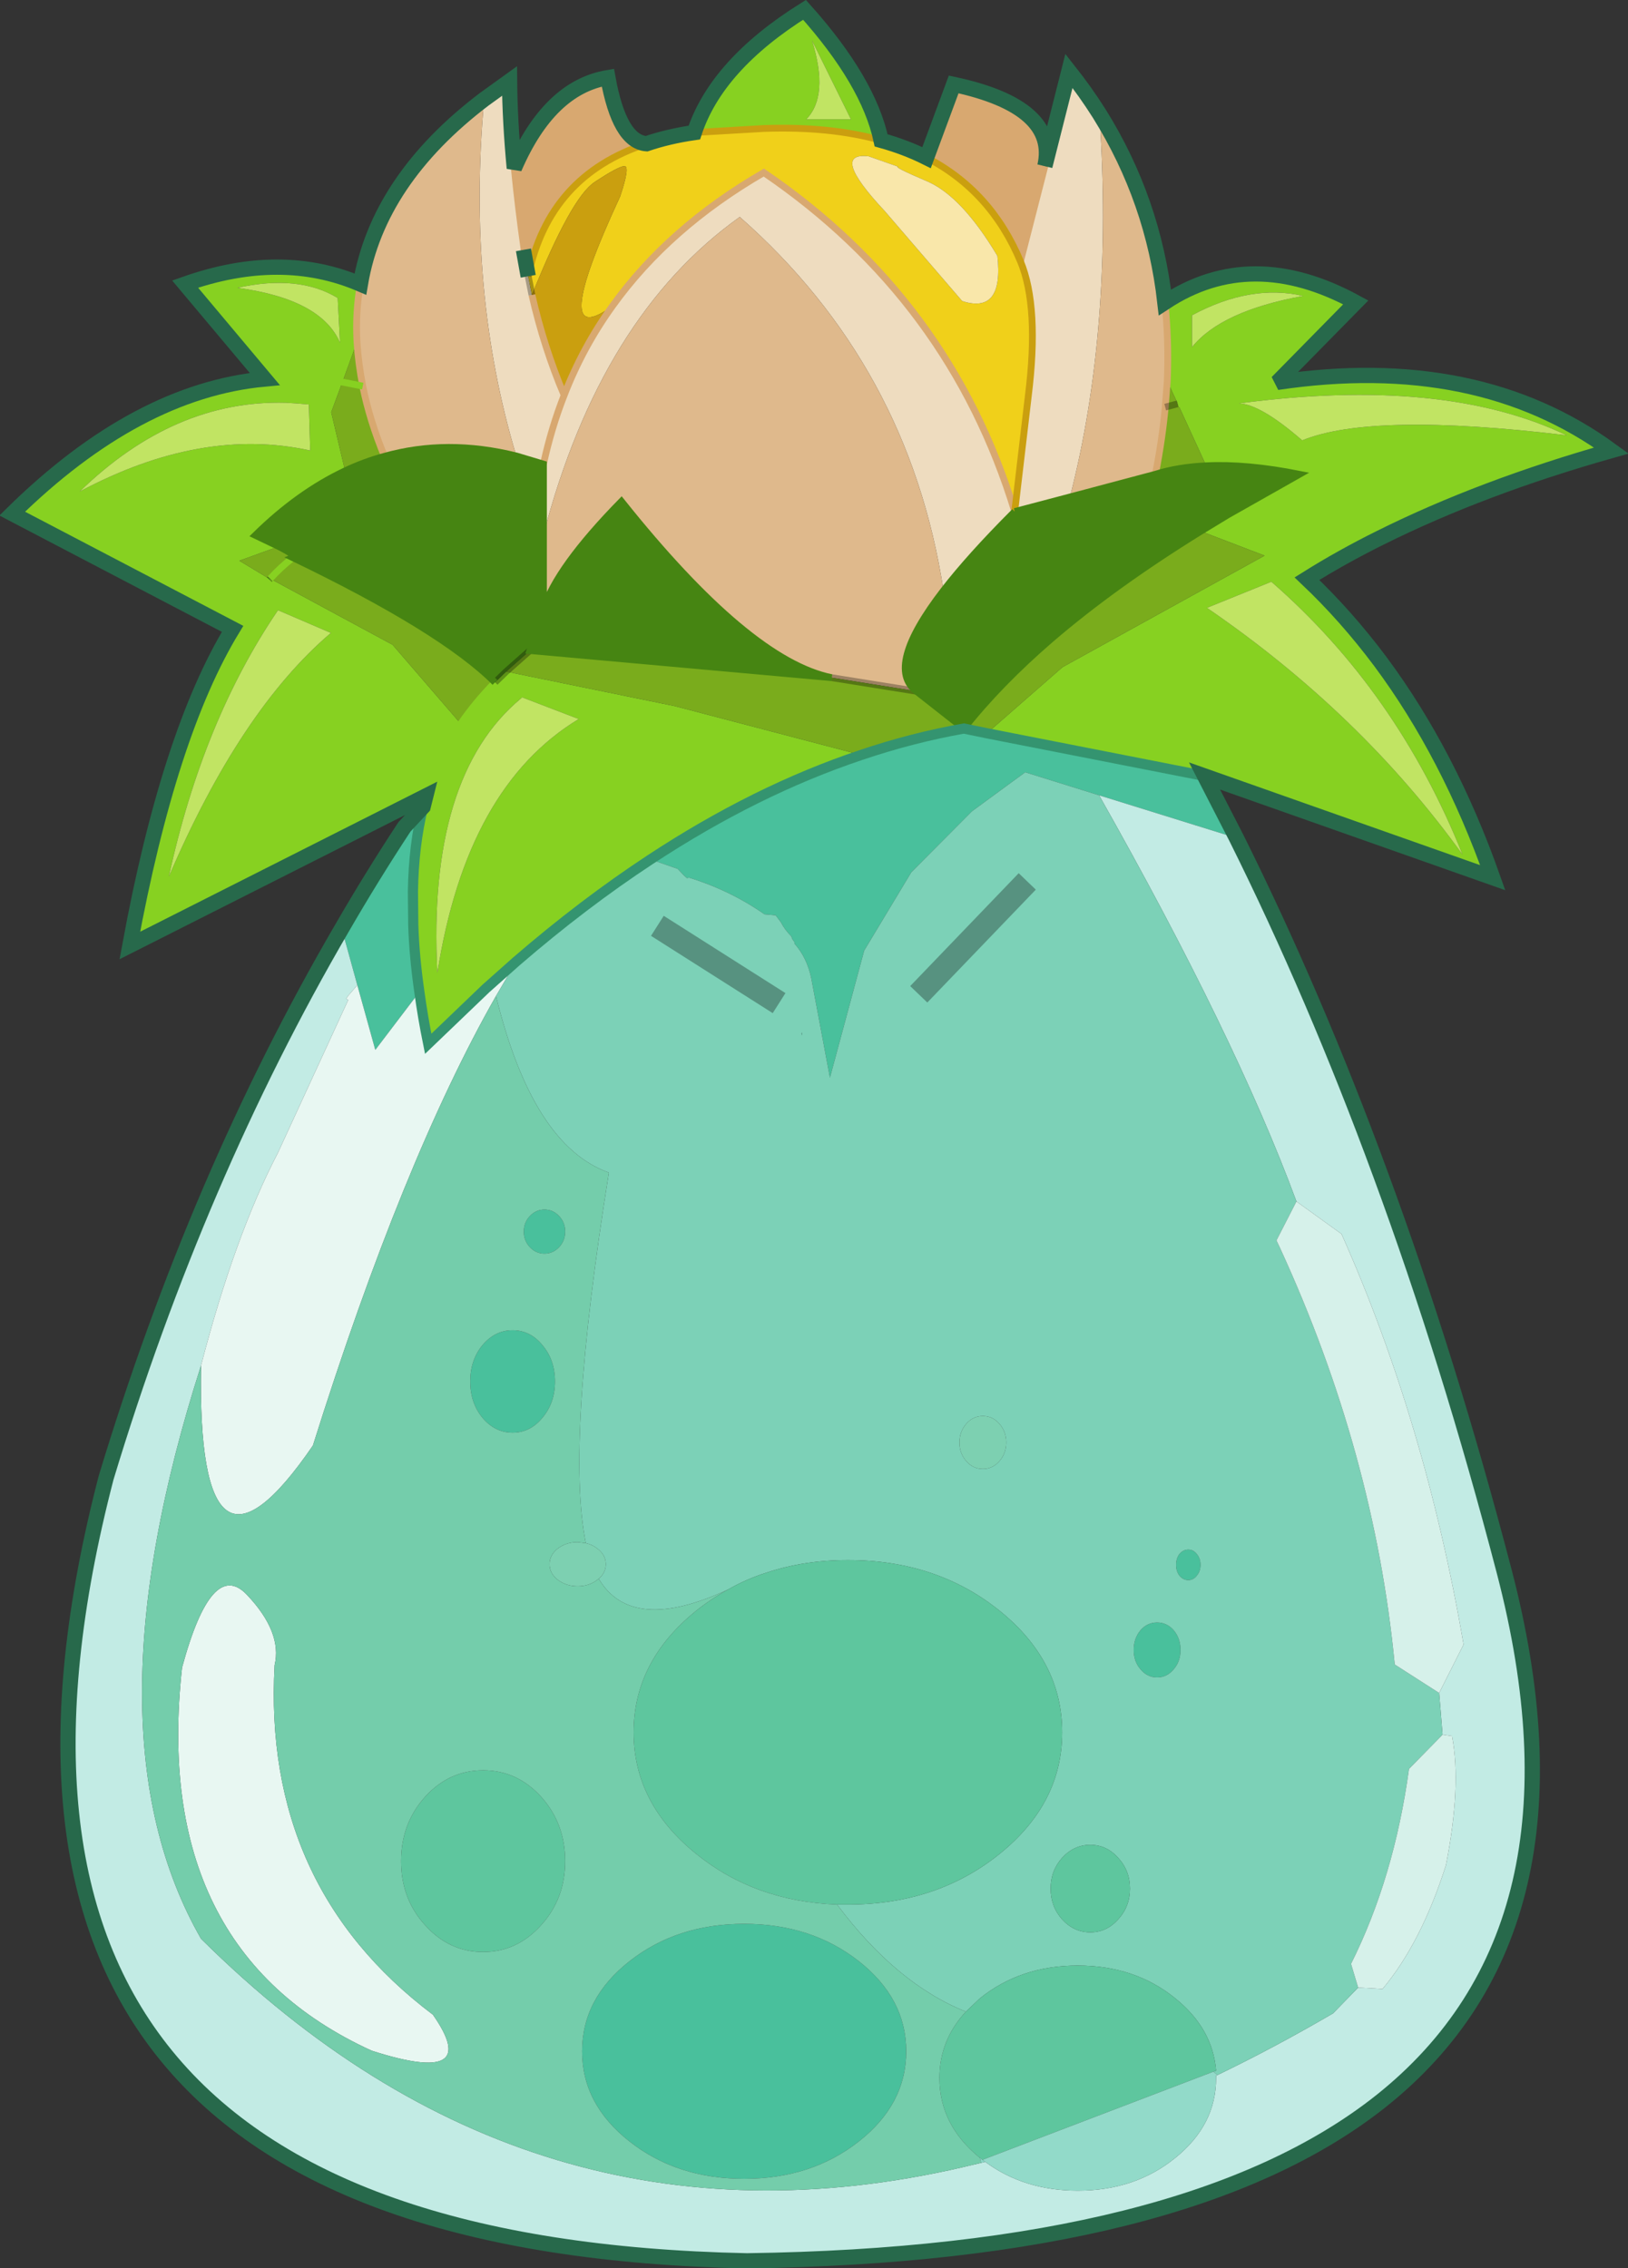 <?xml version="1.0" encoding="UTF-8" standalone="no"?>
<svg xmlns:ffdec="https://www.free-decompiler.com/flash" xmlns:xlink="http://www.w3.org/1999/xlink" ffdec:objectType="shape" height="334.55px" width="240.1px" xmlns="http://www.w3.org/2000/svg">
  <rect width="100%" height="100%" fill="#333333" stroke="none"/>
  <g transform="matrix(1.0, 0.0, 0.0, 1.0, 1.8, 167.45)">
    <path d="M152.3 -142.95 L155.85 -157.0 Q158.3 -153.9 160.35 -150.65 162.45 -119.2 156.0 -94.15 L147.85 -92.0 149.85 -109.0 Q151.5 -122.2 148.7 -128.9 L152.3 -142.95 M69.6 -152.8 L73.35 -155.5 Q73.4 -149.55 74.05 -142.65 74.6 -136.95 75.5 -130.6 L76.1 -126.7 76.65 -123.95 Q78.4 -116.25 81.4 -109.15 84.15 -116.25 88.55 -122.35 96.85 -133.9 110.85 -142.0 138.3 -123.3 147.85 -92.0 141.25 -85.4 137.35 -80.35 132.25 -113.5 107.3 -135.45 86.8 -120.85 78.35 -88.6 L78.35 -99.0 74.35 -100.2 Q67.05 -124.45 69.6 -152.8 M81.4 -109.15 Q79.5 -104.3 78.35 -99.0 79.5 -104.3 81.4 -109.15" fill="#eedcbf" fill-rule="evenodd" stroke="none"/>
    <path d="M170.0 -122.85 Q182.75 -131.25 198.15 -122.85 L186.55 -111.05 Q216.05 -115.45 235.85 -101.0 209.4 -93.5 190.95 -82.1 208.7 -65.3 218.35 -38.0 L175.85 -53.0 143.75 -59.3 154.9 -69.05 184.7 -85.5 175.3 -89.1 179.25 -91.5 189.85 -97.5 Q182.05 -99.05 176.1 -98.75 L171.9 -107.9 170.35 -111.25 Q170.6 -117.2 170.0 -122.85 M60.6 -48.45 L61.0 -50.05 17.35 -28.0 Q23.1 -59.25 32.5 -74.7 L0.0 -91.7 Q18.4 -109.8 37.25 -111.55 L25.5 -125.55 Q39.65 -130.55 51.35 -125.55 50.6 -121.4 50.85 -117.0 L48.7 -111.1 47.05 -106.65 49.1 -98.0 Q42.2 -94.75 35.85 -88.5 L39.3 -86.85 33.5 -84.75 37.55 -82.3 37.9 -81.95 37.95 -82.0 38.05 -82.1 56.1 -72.35 66.15 -60.7 Q68.3 -63.85 71.2 -66.8 L72.85 -68.4 97.75 -63.3 125.2 -56.1 Q109.65 -50.9 94.15 -40.7 84.25 -34.2 74.35 -25.65 L69.85 -21.65 61.35 -13.5 Q60.55 -17.45 60.05 -21.15 59.3 -26.35 59.15 -31.0 L59.1 -35.95 Q59.2 -42.75 60.6 -48.45 M100.6 -147.9 Q103.9 -157.9 116.85 -166.0 126.3 -155.45 128.15 -146.75 120.65 -148.85 110.85 -148.5 L100.6 -147.9 M117.95 -161.5 Q120.5 -153.3 117.1 -149.85 L123.7 -149.85 117.95 -161.5 M41.9 -107.95 L40.35 -108.05 Q23.9 -108.5 9.95 -94.95 27.95 -104.55 43.95 -101.0 L43.75 -107.8 41.9 -107.95 M37.25 -111.55 L48.7 -111.1 37.25 -111.55 M48.35 -116.9 L48.0 -123.5 Q42.25 -127.0 33.2 -125.0 45.55 -123.35 48.35 -116.9 M61.0 -50.05 Q62.6 -55.55 66.15 -60.7 62.6 -55.55 61.0 -50.05 M75.05 -64.45 Q61.2 -52.95 62.7 -23.95 67.0 -51.4 83.55 -61.4 L75.2 -64.6 75.05 -64.45 M32.5 -74.7 Q35.05 -78.9 37.9 -81.95 35.05 -78.9 32.5 -74.7 M39.2 -77.45 Q28.1 -61.15 23.1 -38.15 33.65 -62.75 47.0 -74.1 L39.2 -77.45 M174.0 -116.25 Q178.3 -121.6 190.4 -123.8 182.65 -125.6 174.0 -120.95 L174.0 -116.25 M186.55 -111.05 Q179.5 -110.05 171.9 -107.9 179.5 -110.05 186.55 -111.05 M190.25 -102.5 Q200.5 -106.7 229.25 -103.25 211.1 -111.95 180.9 -107.95 184.1 -107.85 190.25 -102.5 M190.95 -82.1 Q185.5 -87.3 179.25 -91.5 185.5 -87.3 190.95 -82.1 M185.7 -81.65 L176.2 -77.8 Q198.85 -62.3 213.9 -41.4 204.25 -65.5 185.7 -81.65" fill="#87d121" fill-rule="evenodd" stroke="none"/>
    <path d="M117.95 -161.5 L123.7 -149.85 117.1 -149.85 Q120.5 -153.3 117.95 -161.5 M41.9 -107.95 L43.75 -107.8 43.95 -101.0 Q27.95 -104.55 9.95 -94.95 23.9 -108.5 40.35 -108.05 L41.9 -107.95 M48.35 -116.9 Q45.55 -123.35 33.2 -125.0 42.25 -127.0 48.0 -123.5 L48.35 -116.9 M75.05 -64.45 L75.2 -64.6 83.55 -61.4 Q67.0 -51.4 62.7 -23.95 61.2 -52.95 75.05 -64.45 M39.2 -77.45 L47.0 -74.1 Q33.65 -62.75 23.1 -38.15 28.1 -61.15 39.2 -77.45 M174.0 -116.25 L174.0 -120.95 Q182.65 -125.6 190.4 -123.8 178.3 -121.6 174.0 -116.25 M190.25 -102.5 Q184.1 -107.85 180.9 -107.95 211.1 -111.95 229.25 -103.25 200.5 -106.7 190.25 -102.5 M185.7 -81.65 Q204.25 -65.5 213.9 -41.4 198.85 -62.3 176.2 -77.8 L185.7 -81.65" fill="#c1e463" fill-rule="evenodd" stroke="none"/>
    <path d="M93.55 -146.25 Q96.8 -147.35 100.6 -147.9 L110.85 -148.5 Q120.65 -148.85 128.15 -146.75 131.75 -145.75 134.85 -144.2 144.35 -139.3 148.7 -128.9 151.5 -122.2 149.85 -109.0 L147.85 -92.0 Q138.3 -123.3 110.85 -142.0 96.85 -133.9 88.55 -122.35 78.85 -115.2 89.65 -138.45 91.2 -143.05 90.25 -142.95 89.3 -142.85 85.9 -140.6 82.45 -138.35 76.65 -123.95 L76.1 -126.7 Q79.15 -141.55 93.55 -146.25 M126.3 -144.4 Q120.5 -145.05 128.7 -136.3 L140.1 -123.05 Q146.25 -121.05 145.3 -129.7 140.05 -138.5 134.95 -140.7 129.8 -142.9 130.7 -142.85 L126.3 -144.4" fill="#f0d01a" fill-rule="evenodd" stroke="none"/>
    <path d="M88.55 -122.35 Q84.15 -116.25 81.4 -109.15 78.4 -116.25 76.65 -123.95 82.45 -138.35 85.9 -140.6 89.3 -142.85 90.25 -142.95 91.2 -143.05 89.65 -138.45 78.85 -115.2 88.55 -122.35" fill="#ca9f0f" fill-rule="evenodd" stroke="none"/>
    <path d="M74.05 -142.65 Q79.2 -154.55 87.85 -156.0 89.55 -146.55 93.55 -146.25 79.15 -141.55 76.1 -126.7 L75.5 -130.6 Q74.6 -136.95 74.05 -142.65 M134.85 -144.2 L138.85 -155.0 Q154.3 -151.7 152.3 -142.95 L148.7 -128.9 Q144.35 -139.3 134.85 -144.2" fill="#d8a870" fill-rule="evenodd" stroke="none"/>
    <path d="M126.3 -144.4 L130.7 -142.85 Q129.8 -142.9 134.95 -140.7 140.05 -138.5 145.3 -129.7 146.25 -121.05 140.1 -123.05 L128.7 -136.3 Q120.5 -145.05 126.3 -144.4" fill="#f9e7aa" fill-rule="evenodd" stroke="none"/>
    <path d="M160.35 -150.65 Q168.3 -137.9 170.0 -122.85 170.6 -117.2 170.35 -111.25 L170.05 -107.4 Q169.6 -102.55 168.6 -97.5 L156.0 -94.15 Q162.45 -119.2 160.35 -150.65 M51.35 -125.55 Q53.95 -140.9 69.6 -152.8 67.05 -124.45 74.35 -100.2 64.15 -102.75 54.9 -100.15 52.7 -105.5 51.7 -110.5 51.05 -113.85 50.85 -117.0 50.6 -121.4 51.35 -125.55 M137.35 -80.35 Q128.65 -69.05 133.35 -65.5 L120.85 -67.5 Q108.6 -70.0 89.85 -93.5 80.25 -83.7 78.35 -77.55 L78.35 -88.6 Q86.8 -120.85 107.3 -135.45 132.25 -113.5 137.35 -80.35" fill="#dfb98c" fill-rule="evenodd" stroke="none"/>
    <path d="M133.35 -65.5 L140.35 -60.0 Q145.55 -66.6 153.2 -73.2 162.45 -81.15 175.3 -89.1 L184.7 -85.5 154.9 -69.05 143.75 -59.3 140.35 -60.0 Q132.75 -58.65 125.2 -56.1 L97.75 -63.3 72.85 -68.4 76.35 -71.5 120.85 -67.5 133.35 -65.5 M176.1 -98.75 Q171.9 -98.55 168.6 -97.5 169.6 -102.55 170.05 -107.4 L170.35 -111.25 171.9 -107.9 170.05 -107.4 171.9 -107.9 176.1 -98.75 M49.1 -98.0 L47.05 -106.65 48.7 -111.1 51.7 -110.5 48.7 -111.1 50.85 -117.0 Q51.05 -113.85 51.7 -110.5 52.7 -105.5 54.9 -100.15 51.95 -99.35 49.1 -98.0 M71.2 -66.8 Q68.3 -63.85 66.15 -60.7 L56.1 -72.35 38.05 -82.1 Q39.65 -83.85 41.4 -85.2 39.65 -83.85 38.05 -82.1 L37.55 -82.3 33.5 -84.75 39.3 -86.85 Q42.05 -85.45 41.4 -85.2 63.4 -74.6 71.2 -66.8" fill="#7aac1c" fill-rule="evenodd" stroke="none"/>
    <path d="M147.85 -92.0 L156.0 -94.15 168.6 -97.5 Q171.9 -98.55 176.1 -98.75 182.05 -99.05 189.85 -97.5 L179.25 -91.5 175.3 -89.1 Q162.45 -81.15 153.2 -73.2 145.55 -66.6 140.35 -60.0 L133.35 -65.5 Q128.65 -69.05 137.35 -80.35 141.25 -85.4 147.85 -92.0 M49.1 -98.0 Q51.95 -99.35 54.9 -100.15 64.15 -102.75 74.35 -100.2 L78.35 -99.0 78.35 -88.6 78.35 -77.55 Q80.25 -83.7 89.85 -93.5 108.6 -70.0 120.85 -67.5 L76.35 -71.5 72.85 -68.4 71.2 -66.8 Q63.4 -74.6 41.4 -85.2 42.05 -85.45 39.3 -86.85 L35.85 -88.5 Q42.2 -94.75 49.1 -98.0 M76.35 -71.5 L78.35 -77.55 76.35 -71.5" fill="#468512" fill-rule="evenodd" stroke="none"/>
    <path d="M37.55 -82.3 L38.05 -82.1 37.95 -82.0 37.9 -81.95 37.55 -82.3" fill="#65dc1d" fill-rule="evenodd" stroke="none"/>
    <path d="M175.85 -53.0 L180.55 -43.85 160.3 -50.15 149.4 -53.55 141.55 -47.8 132.6 -38.8 125.65 -27.25 120.6 -8.5 117.85 -23.15 Q117.2 -26.25 115.35 -28.3 L115.4 -28.45 115.05 -28.95 114.9 -29.35 Q113.95 -30.3 113.35 -31.45 L112.6 -32.45 110.95 -32.6 Q105.95 -36.1 99.85 -38.0 L99.55 -37.95 99.5 -37.95 99.1 -38.3 98.15 -39.3 94.15 -40.7 Q109.65 -50.9 125.2 -56.1 132.75 -58.65 140.35 -60.0 L143.75 -59.3 175.85 -53.0 M48.6 -30.5 Q53.05 -38.2 57.85 -45.5 L60.6 -48.45 Q59.2 -42.75 59.1 -35.95 L59.15 -31.0 Q59.3 -26.35 60.05 -21.15 L53.55 -12.6 50.9 -22.15 48.6 -30.5 M116.45 -15.2 L116.5 -14.75 116.4 -14.95 116.45 -15.2 M173.45 61.1 Q174.2 61.1 174.7 61.75 175.25 62.4 175.25 63.35 175.25 64.3 174.7 64.95 174.2 65.6 173.45 65.6 172.7 65.6 172.15 64.95 171.65 64.3 171.65 63.35 171.65 62.4 172.15 61.75 172.7 61.1 173.45 61.1 M171.3 73.0 Q172.3 74.2 172.3 75.9 172.3 77.6 171.3 78.75 170.3 79.95 168.85 79.95 167.4 79.95 166.4 78.75 165.4 77.6 165.4 75.9 165.4 74.2 166.4 73.0 167.4 71.85 168.85 71.85 170.3 71.85 171.3 73.0 M76.35 16.5 Q75.45 15.55 75.45 14.2 75.45 12.85 76.35 11.9 77.25 10.95 78.5 10.95 79.75 10.95 80.65 11.9 81.55 12.85 81.55 14.2 81.55 15.55 80.65 16.5 79.75 17.45 78.5 17.45 77.25 17.45 76.35 16.5 M69.35 41.65 Q67.55 39.45 67.55 36.3 67.55 33.15 69.35 30.95 71.2 28.75 73.8 28.75 76.4 28.75 78.2 30.95 80.05 33.15 80.05 36.3 80.05 39.45 78.2 41.65 76.4 43.85 73.8 43.85 71.2 43.85 69.35 41.65 M124.85 148.4 Q117.85 153.9 107.95 153.9 98.05 153.9 91.05 148.4 84.05 142.9 84.05 135.1 84.05 127.3 91.05 121.8 98.05 116.3 107.95 116.3 117.85 116.3 124.85 121.8 131.85 127.3 131.85 135.1 131.85 142.9 124.85 148.4" fill="#49c09c" fill-rule="evenodd" stroke="none"/>
    <path d="M180.55 -43.85 Q204.15 3.55 220.05 64.35 246.1 164.15 108.35 166.0 -15.5 163.4 13.85 50.5 27.3 6.05 48.6 -30.5 L50.9 -22.15 49.6 -20.65 49.25 -20.15 49.55 -19.95 39.2 2.55 Q32.8 14.85 27.85 33.95 10.45 88.15 27.85 118.5 76.65 166.9 140.15 152.2 L142.9 151.55 143.5 151.4 Q149.25 155.65 157.15 155.65 165.6 155.65 171.55 150.8 177.55 145.95 177.55 139.05 L177.55 138.7 177.75 138.6 Q186.15 134.55 194.8 129.5 L198.5 125.7 202.1 125.9 Q207.8 119.1 211.45 107.65 213.75 95.95 212.35 88.6 L210.95 88.4 210.45 82.25 214.05 75.1 Q208.4 42.25 196.05 14.55 L189.4 9.75 Q180.4 -14.6 160.3 -50.15 L180.55 -43.85" fill="#c2ebe4" fill-rule="evenodd" stroke="none"/>
    <path d="M60.05 -21.15 Q60.55 -17.45 61.35 -13.5 L69.85 -21.65 74.35 -25.65 71.35 -20.55 Q57.6 3.6 44.35 45.75 27.2 70.8 27.85 33.95 32.8 14.85 39.2 2.55 L49.55 -19.95 49.25 -20.15 49.6 -20.65 50.9 -22.15 53.55 -12.6 60.05 -21.15 M34.65 67.8 Q39.85 73.3 38.7 78.15 36.9 110.75 62.05 129.7 69.45 140.3 53.0 135.0 20.45 120.1 25.05 78.5 29.45 62.25 34.65 67.8" fill="#e8f7f2" fill-rule="evenodd" stroke="none"/>
    <path d="M74.35 -25.65 Q84.25 -34.2 94.15 -40.7 L98.15 -39.3 99.1 -38.3 99.5 -37.95 99.55 -37.95 99.85 -38.0 Q105.95 -36.1 110.95 -32.6 L112.6 -32.45 113.35 -31.45 Q113.95 -30.3 114.9 -29.35 L115.05 -28.95 115.4 -28.45 115.35 -28.3 Q117.2 -26.25 117.85 -23.15 L120.6 -8.5 125.65 -27.25 132.6 -38.8 141.55 -47.8 149.4 -53.55 160.3 -50.15 Q180.4 -14.6 189.4 9.75 L186.45 15.5 186.95 16.55 Q200.9 46.9 203.9 78.05 L210.45 82.25 210.95 88.4 206.0 93.45 Q203.8 109.5 197.45 122.2 L198.5 125.7 194.8 129.5 Q186.15 134.55 177.75 138.6 L177.15 138.1 177.55 137.95 Q177.05 131.75 171.55 127.3 165.6 122.45 157.15 122.45 148.7 122.45 142.7 127.3 L140.65 129.25 Q130.4 125.15 121.65 113.45 L123.25 113.45 Q136.35 113.45 145.6 106.0 154.85 98.55 154.85 88.05 154.85 77.55 145.6 70.1 136.35 62.65 123.25 62.65 116.8 62.65 111.25 64.5 108.25 65.45 105.55 67.0 91.35 73.6 86.5 65.4 87.55 64.5 87.55 63.25 87.55 61.9 86.3 60.95 85.55 60.35 84.6 60.15 81.6 45.4 88.0 5.5 76.75 1.5 71.35 -20.55 L74.35 -25.65 M116.45 -15.2 L116.4 -14.95 116.5 -14.75 116.45 -15.2 M149.7 -37.45 L133.7 -20.8 149.7 -37.45 M113.1 -19.5 L95.15 -30.9 113.1 -19.5 M171.3 73.0 Q170.3 71.85 168.85 71.85 167.4 71.85 166.4 73.0 165.4 74.2 165.4 75.9 165.4 77.6 166.4 78.75 167.4 79.95 168.85 79.95 170.3 79.95 171.3 78.75 172.3 77.6 172.3 75.9 172.3 74.2 171.3 73.0 M173.45 61.1 Q172.7 61.1 172.15 61.75 171.65 62.4 171.65 63.35 171.65 64.3 172.15 64.95 172.7 65.6 173.45 65.6 174.2 65.6 174.7 64.95 175.25 64.3 175.25 63.35 175.25 62.4 174.7 61.75 174.2 61.1 173.45 61.1 M163.1 115.65 Q164.85 113.75 164.85 111.1 164.85 108.45 163.1 106.55 161.4 104.65 159.0 104.65 156.6 104.65 154.85 106.55 153.15 108.45 153.15 111.1 153.15 113.75 154.85 115.65 156.6 117.55 159.0 117.55 161.4 117.55 163.1 115.65 M140.7 48.05 Q141.7 49.2 143.15 49.2 144.6 49.2 145.6 48.05 146.6 46.9 146.6 45.3 146.6 43.7 145.6 42.55 144.6 41.4 143.15 41.4 141.7 41.4 140.7 42.55 139.7 43.7 139.7 45.3 139.7 46.9 140.7 48.05" fill="#7cd1b7" fill-rule="evenodd" stroke="none"/>
    <path d="M189.4 9.75 L196.05 14.55 Q208.4 42.25 214.05 75.1 L210.45 82.25 203.9 78.05 Q200.9 46.9 186.95 16.55 L186.45 15.5 189.4 9.75 M210.95 88.4 L212.35 88.6 Q213.75 95.95 211.45 107.65 207.8 119.1 202.1 125.9 L198.5 125.7 197.45 122.2 Q203.8 109.5 206.0 93.45 L210.95 88.4" fill="#d6f1ea" fill-rule="evenodd" stroke="none"/>
    <path d="M163.1 115.65 Q161.4 117.55 159.0 117.55 156.6 117.55 154.85 115.65 153.15 113.75 153.15 111.1 153.15 108.45 154.85 106.55 156.6 104.65 159.0 104.65 161.4 104.65 163.1 106.55 164.85 108.45 164.85 111.1 164.85 113.75 163.1 115.65 M140.65 129.25 L142.7 127.3 Q148.7 122.45 157.15 122.45 165.6 122.45 171.55 127.3 177.05 131.75 177.55 137.95 L177.15 138.1 143.1 151.1 142.7 150.8 Q136.75 145.95 136.75 139.05 136.75 133.45 140.65 129.25 M105.55 67.0 Q108.25 65.45 111.25 64.5 116.8 62.65 123.25 62.65 136.35 62.65 145.6 70.1 154.85 77.55 154.85 88.05 154.85 98.55 145.6 106.0 136.35 113.45 123.25 113.45 L121.65 113.45 Q109.55 113.0 100.9 106.0 91.65 98.55 91.65 88.05 91.65 77.55 100.9 70.1 103.1 68.35 105.55 67.0 M69.45 93.65 Q74.45 93.65 78.0 97.55 81.55 101.5 81.55 107.05 81.55 112.6 78.0 116.5 74.45 120.45 69.45 120.45 64.45 120.45 60.9 116.5 57.35 112.6 57.35 107.05 57.35 101.5 60.9 97.55 64.45 93.65 69.45 93.65" fill="#5ec69e" fill-rule="evenodd" stroke="none"/>
    <path d="M177.75 138.6 L177.55 138.7 177.55 139.05 Q177.55 145.95 171.55 150.8 165.6 155.65 157.15 155.65 149.25 155.65 143.5 151.4 L143.1 151.1 177.15 138.1 177.75 138.6" fill="#92dac9" fill-rule="evenodd" stroke="none"/>
    <path d="M140.7 48.05 Q139.7 46.9 139.7 45.3 139.7 43.7 140.7 42.55 141.7 41.4 143.15 41.4 144.6 41.4 145.6 42.55 146.6 43.7 146.6 45.3 146.6 46.9 145.6 48.05 144.6 49.2 143.15 49.2 141.7 49.2 140.7 48.05 M84.6 60.15 Q85.55 60.35 86.3 60.95 87.55 61.9 87.55 63.25 87.55 64.5 86.5 65.4 L86.3 65.55 Q85.1 66.5 83.4 66.5 81.7 66.5 80.45 65.55 79.25 64.6 79.25 63.25 79.25 61.9 80.45 60.95 81.7 60.0 83.4 60.0 L84.6 60.15" fill="#7dd0b1" fill-rule="evenodd" stroke="none"/>
    <path d="M27.85 33.95 Q27.2 70.8 44.35 45.75 57.6 3.6 71.35 -20.55 76.75 1.5 88.0 5.5 81.6 45.4 84.6 60.15 L83.4 60.0 Q81.7 60.0 80.45 60.95 79.25 61.9 79.25 63.25 79.25 64.6 80.45 65.55 81.7 66.5 83.4 66.5 85.1 66.5 86.3 65.55 L86.5 65.4 Q91.35 73.6 105.55 67.0 103.1 68.35 100.9 70.1 91.65 77.55 91.65 88.05 91.65 98.55 100.9 106.0 109.55 113.0 121.65 113.45 130.4 125.15 140.65 129.25 136.75 133.45 136.75 139.05 136.75 145.95 142.7 150.8 L142.9 151.55 140.15 152.2 Q76.65 166.9 27.85 118.5 10.45 88.15 27.85 33.95 M69.35 41.65 Q71.2 43.85 73.8 43.85 76.4 43.85 78.2 41.65 80.05 39.45 80.05 36.3 80.05 33.15 78.2 30.95 76.4 28.75 73.8 28.75 71.2 28.75 69.35 30.95 67.55 33.15 67.55 36.3 67.55 39.45 69.35 41.65 M76.35 16.5 Q77.25 17.45 78.5 17.45 79.75 17.45 80.65 16.5 81.55 15.55 81.55 14.2 81.55 12.85 80.65 11.9 79.75 10.95 78.5 10.95 77.25 10.95 76.35 11.9 75.45 12.85 75.45 14.2 75.45 15.55 76.35 16.5 M34.65 67.8 Q29.45 62.25 25.05 78.5 20.45 120.1 53.0 135.0 69.45 140.3 62.05 129.7 36.9 110.75 38.7 78.15 39.85 73.3 34.65 67.8 M69.45 93.65 Q64.45 93.65 60.9 97.55 57.35 101.5 57.35 107.05 57.35 112.6 60.9 116.5 64.45 120.45 69.45 120.45 74.45 120.45 78.0 116.5 81.55 112.6 81.55 107.05 81.55 101.5 78.0 97.55 74.45 93.65 69.45 93.65 M124.85 148.4 Q131.85 142.9 131.85 135.1 131.85 127.3 124.85 121.8 117.85 116.3 107.95 116.3 98.05 116.3 91.05 121.8 84.05 127.3 84.05 135.1 84.05 142.9 91.05 148.4 98.05 153.9 107.95 153.9 117.85 153.9 124.85 148.4" fill="#74cdab" fill-rule="evenodd" stroke="none"/>
    <path d="M143.5 151.4 L142.9 151.55 142.7 150.8 143.1 151.1 143.5 151.4" fill="#88d7c5" fill-rule="evenodd" stroke="none"/>
    <path d="M152.3 -142.95 L155.85 -157.0 Q158.3 -153.9 160.35 -150.65 168.3 -137.9 170.0 -122.85 170.6 -117.2 170.35 -111.25 L170.05 -107.4 Q169.6 -102.55 168.6 -97.5 M51.35 -125.55 Q53.95 -140.9 69.6 -152.8 L73.35 -155.5 Q73.4 -149.55 74.05 -142.65 74.6 -136.95 75.5 -130.6 L76.1 -126.7 M152.3 -142.95 L148.7 -128.9 M76.65 -123.95 Q78.4 -116.25 81.4 -109.15 84.15 -116.25 88.55 -122.35 96.85 -133.9 110.85 -142.0 138.3 -123.3 147.85 -92.0 M54.9 -100.15 Q52.7 -105.5 51.7 -110.5 51.05 -113.85 50.85 -117.0 50.6 -121.4 51.35 -125.55 M78.35 -99.0 Q79.5 -104.3 81.4 -109.15" ffdec:has-small-stroke="true" ffdec:original-stroke-width="0.05" fill="none" stroke="#d8a870" stroke-linecap="butt" stroke-linejoin="miter-clip" stroke-miterlimit="3.0" stroke-width="1.0"/>
    <path d="M93.55 -146.25 Q96.8 -147.35 100.6 -147.9 L110.85 -148.5 Q120.65 -148.85 128.15 -146.75 131.75 -145.75 134.85 -144.2 144.35 -139.3 148.7 -128.9 151.5 -122.2 149.85 -109.0 L147.85 -92.0 M76.1 -126.7 Q79.15 -141.55 93.55 -146.25" ffdec:has-small-stroke="true" ffdec:original-stroke-width="0.75" fill="none" stroke="#ca9f0f" stroke-linecap="butt" stroke-linejoin="miter-clip" stroke-miterlimit="3.0" stroke-width="1.0"/>
    <path d="M170.0 -122.85 Q182.75 -131.25 198.15 -122.85 L186.55 -111.05 Q216.05 -115.45 235.85 -101.0 209.4 -93.5 190.95 -82.1 208.7 -65.3 218.35 -38.0 L175.85 -53.0 180.55 -43.85 Q204.15 3.55 220.05 64.35 246.1 164.15 108.35 166.0 -15.5 163.4 13.85 50.5 27.3 6.05 48.6 -30.5 53.05 -38.2 57.85 -45.5 L60.6 -48.45 61.0 -50.05 17.35 -28.0 Q23.1 -59.25 32.5 -74.7 L0.0 -91.7 Q18.4 -109.8 37.25 -111.55 L25.5 -125.55 Q39.65 -130.55 51.35 -125.55 M74.05 -142.65 Q79.2 -154.55 87.85 -156.0 89.55 -146.55 93.55 -146.25 M100.6 -147.9 Q103.9 -157.9 116.85 -166.0 126.3 -155.45 128.15 -146.75 M134.85 -144.2 L138.85 -155.0 Q154.3 -151.7 152.3 -142.95 M76.65 -123.95 L76.1 -126.7 M120.85 -67.5 L133.35 -65.5 M76.35 -71.5 L72.85 -68.4 71.2 -66.8 M37.9 -81.95 L37.95 -82.0 38.05 -82.1 M171.9 -107.9 L170.05 -107.4" ffdec:has-small-stroke="true" ffdec:original-stroke-width="0.05" fill="none" stroke="#000000" stroke-linecap="butt" stroke-linejoin="miter-clip" stroke-miterlimit="3.0" stroke-opacity="0.302" stroke-width="1.0"/>
    <path d="M51.7 -110.5 L48.7 -111.1 37.25 -111.55 M71.2 -66.8 Q68.3 -63.85 66.15 -60.7 62.6 -55.55 61.0 -50.05 M41.4 -85.2 Q39.65 -83.85 38.05 -82.1 M37.9 -81.95 Q35.05 -78.9 32.5 -74.7 M171.9 -107.9 Q179.5 -110.05 186.55 -111.05 M179.25 -91.5 Q185.5 -87.3 190.95 -82.1" ffdec:has-small-stroke="true" ffdec:original-stroke-width="0.05" fill="none" stroke="#87d121" stroke-linecap="butt" stroke-linejoin="miter-clip" stroke-miterlimit="3.0" stroke-width="1.0"/>
    <path d="M147.85 -92.0 L156.0 -94.15 168.6 -97.5 Q171.9 -98.55 176.1 -98.75 182.05 -99.05 189.85 -97.5 L179.25 -91.5 175.3 -89.1 Q162.45 -81.15 153.2 -73.2 145.55 -66.6 140.35 -60.0 L133.35 -65.5 Q128.65 -69.05 137.35 -80.35 141.25 -85.4 147.85 -92.0 M49.1 -98.0 Q51.95 -99.35 54.9 -100.15 64.15 -102.75 74.35 -100.2 L78.35 -99.0 78.35 -88.6 78.35 -77.55 Q80.25 -83.7 89.85 -93.5 108.6 -70.0 120.85 -67.5 L76.35 -71.5 78.35 -77.55 M71.2 -66.8 Q63.4 -74.6 41.4 -85.2 42.05 -85.45 39.3 -86.85 L35.85 -88.5 Q42.2 -94.75 49.1 -98.0" ffdec:has-small-stroke="true" ffdec:original-stroke-width="0.05" fill="none" stroke="#468512" stroke-linecap="butt" stroke-linejoin="miter-clip" stroke-miterlimit="3.0" stroke-width="1.0"/>
    <path d="M125.2 -56.1 Q132.75 -58.65 140.35 -60.0 L143.75 -59.3 175.85 -53.0 M60.6 -48.45 Q59.2 -42.75 59.1 -35.95 L59.15 -31.0 Q59.3 -26.35 60.05 -21.15 60.55 -17.45 61.35 -13.5 L69.85 -21.65 74.35 -25.65 Q84.25 -34.2 94.15 -40.7 109.65 -50.9 125.2 -56.1" fill="none" stroke="#349470" stroke-linecap="butt" stroke-linejoin="miter-clip" stroke-miterlimit="3.0" stroke-width="1.5"/>
    <path d="M95.15 -30.9 L113.1 -19.5 M133.7 -20.8 L149.7 -37.45" fill="none" stroke="#000000" stroke-linecap="butt" stroke-linejoin="miter-clip" stroke-miterlimit="3.0" stroke-opacity="0.302" stroke-width="3.5"/>
    <path d="M160.35 -150.65 Q168.3 -137.9 170.0 -122.85 182.75 -131.25 198.15 -122.85 L186.55 -111.05 Q216.05 -115.45 235.85 -101.0 216.75 -95.6 201.8 -88.15 196.05 -85.3 190.95 -82.1 196.8 -76.55 201.8 -69.85 211.9 -56.25 218.35 -38.0 L175.85 -53.0 180.55 -43.85 Q192.1 -20.65 201.8 5.75 211.95 33.3 220.05 64.35 233.8 117.1 201.8 142.5 173.25 165.1 108.35 166.0 -15.5 163.4 13.85 50.5 27.3 6.05 48.6 -30.5 53.05 -38.2 57.85 -45.5 L60.6 -48.45 61.0 -50.05 17.35 -28.0 Q23.1 -59.25 32.5 -74.7 L0.0 -91.7 Q18.4 -109.8 37.25 -111.55 L25.5 -125.55 Q39.65 -130.55 51.35 -125.55 53.95 -140.9 69.6 -152.8 L73.35 -155.5 Q73.4 -149.55 74.05 -142.65 79.2 -154.55 87.85 -156.0 89.55 -146.55 93.55 -146.25 96.8 -147.35 100.6 -147.9 103.9 -157.9 116.85 -166.0 126.3 -155.45 128.15 -146.75 131.75 -145.75 134.85 -144.2 L138.85 -155.0 Q154.3 -151.7 152.3 -142.95 L155.85 -157.0 Q158.3 -153.9 160.35 -150.65 M76.1 -126.7 L75.4 -130.6" fill="none" stroke="#27694b" stroke-linecap="butt" stroke-linejoin="miter-clip" stroke-miterlimit="3.0" stroke-width="2.25"/>
  </g>
</svg>
